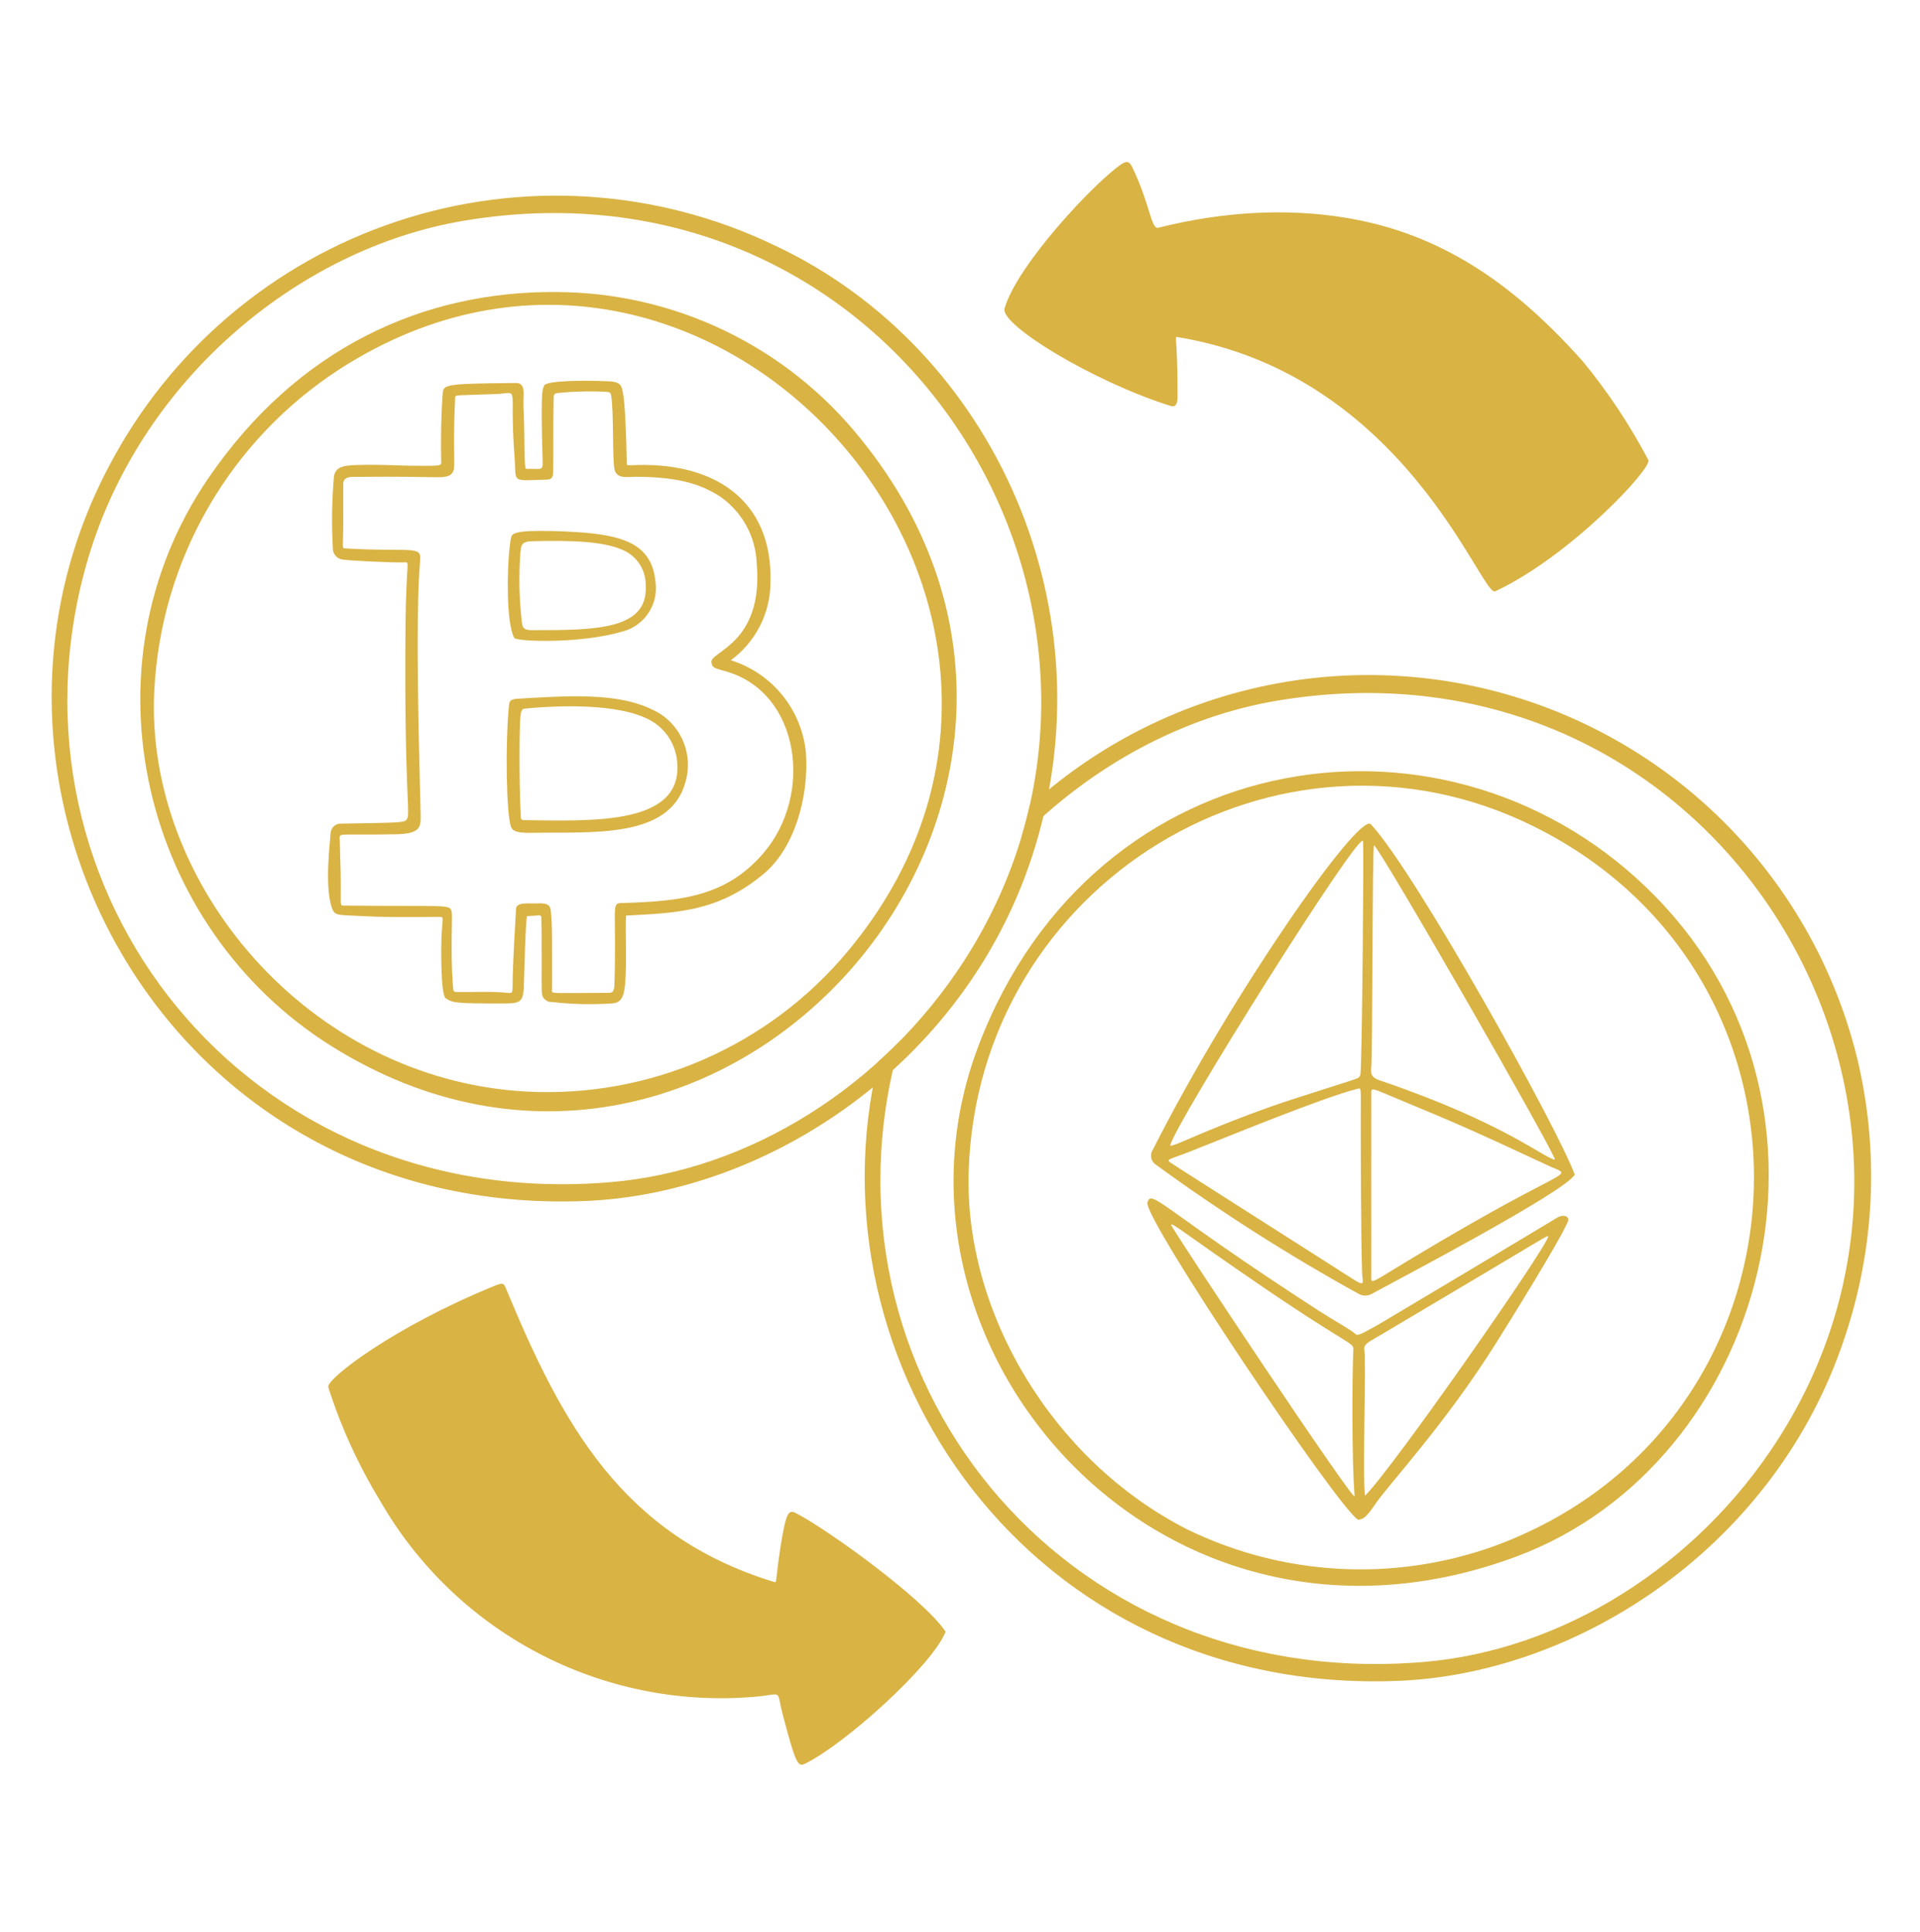 <svg width="154" height="155" viewBox="0 0 154 155" fill="none" xmlns="http://www.w3.org/2000/svg">
<path d="M90.86 13.502C92.255 16.432 92.329 18.418 92.9 18.272C101.138 16.202 107.571 17.111 111.441 18.272C117.307 20.032 122.181 23.624 126.952 28.985C128.971 31.443 130.735 34.099 132.218 36.912C132.49 37.588 125.957 44.613 119.929 47.435C118.817 47.955 112.756 30.061 94.45 27.041C94.156 26.992 94.456 26.79 94.45 31.788C94.45 32.333 94.34 32.706 93.888 32.563C87.691 30.616 80.2 26.055 80.573 24.747C81.572 21.252 87.817 14.608 89.95 13.168C90.476 12.817 90.647 13.049 90.86 13.502Z" fill="#D9B343"/>
<path d="M75.847 130.899C74.714 133.695 67.671 139.978 64.587 141.474C64.015 141.751 63.856 141.638 62.789 137.571C62.212 135.375 62.924 135.949 60.335 136.133C54.382 136.607 48.416 135.38 43.133 132.595C37.85 129.81 33.467 125.581 30.494 120.402C28.746 117.536 27.348 114.471 26.329 111.273C26.201 110.581 31.629 106.425 39.625 103.168C40.338 102.877 40.4 102.926 40.578 103.354C45.085 114.224 49.878 123.171 62.096 126.909C62.2 126.942 62.236 126.899 62.249 126.805C62.355 125.79 62.773 122.418 63.148 121.612C63.302 121.276 63.474 121.2 63.804 121.366C66.263 122.61 74.102 128.253 75.847 130.899Z" fill="#D9B343"/>
<path d="M121.686 124.843C141.63 117.377 149.451 89.029 132.832 71.97C116.537 55.243 87.781 59.313 78.461 83.952C69.335 108.087 93.159 135.521 121.686 124.843ZM77.692 94.062C78.35 70.86 102.57 56.119 123.051 66.31C148.135 78.79 145.953 114.599 119.695 124.086C115.728 125.486 111.523 126.085 107.323 125.845C103.124 125.606 99.014 124.535 95.232 122.693C84.356 117.152 77.374 105.245 77.692 94.062Z" fill="#D9B343"/>
<path d="M108.987 103.8C109.144 103.887 109.321 103.932 109.501 103.932C109.68 103.932 109.856 103.887 110.014 103.8C111.473 102.991 125.518 95.641 126.306 94.234C125.057 90.694 113.503 69.906 109.952 66.122C109.015 65.124 98.793 79.709 92.488 92.193C92.359 92.37 92.302 92.589 92.327 92.806C92.353 93.024 92.459 93.224 92.625 93.367C97.853 97.186 103.319 100.671 108.987 103.8ZM118.386 97.933C109.469 103.018 109.993 103.309 109.993 102.296C109.993 86.923 109.986 103.206 109.993 87.833C109.993 87.174 109.794 87.196 112.562 88.346C116.815 90.113 117.975 90.612 124.209 93.517C126.067 94.382 126.066 93.554 118.388 97.933H118.386ZM109.978 85.825C110.115 84.337 110.055 68.28 110.204 67.804C110.767 68.155 124.709 92.46 124.721 93.028C123.897 92.951 120.755 90.109 110.736 86.692C110.283 86.537 109.929 86.374 109.979 85.825H109.978ZM109.328 67.49C109.397 68.331 109.251 84.878 109.124 86.138C109.118 86.204 109.098 86.268 109.066 86.325C109.034 86.384 108.99 86.434 108.937 86.474C108.783 86.584 103.855 88.092 102.083 88.721C96.384 90.741 94.313 91.947 93.858 91.904C94.149 90.279 109.229 66.257 109.33 67.49H109.328ZM95.4 92.397C98.109 91.336 106.051 88.055 108.884 87.341C109.217 87.256 109.144 87.236 109.144 89.897C109.144 91.944 109.164 99.984 109.251 102.049C109.288 102.935 109.578 103.302 108.359 102.51C107.141 101.718 94.442 93.654 93.857 93.247C93.489 92.996 93.89 92.989 95.4 92.397Z" fill="#D9B343"/>
<path d="M108.923 121.907C109.333 121.894 109.588 121.72 110.32 120.643C111.42 119.03 115.931 114.234 120.01 107.721C120.997 106.145 124.921 99.862 125.751 98.017C125.942 97.593 125.421 97.344 124.836 97.719C124.461 97.96 111.087 105.957 110.582 106.245C108.893 107.198 108.879 107.155 108.693 106.994C108.254 106.61 107.008 105.947 105.676 105.084C93.149 96.97 92.347 95.329 92.035 96.47C91.694 97.717 107.33 120.989 108.923 121.907ZM109.433 108.302C109.356 107.82 109.74 107.683 110.667 107.134C125.451 98.368 123.916 99.193 124.185 99.187C124.068 100.062 111.58 117.971 109.479 119.989C109.275 118.171 109.593 109.291 109.433 108.302ZM93.925 98.24C94.073 98.097 94.96 98.921 101.178 103.167C108.581 108.224 108.585 107.617 108.547 108.36C108.454 110.198 108.414 117.153 108.652 120.022C108.711 120.739 93.817 98.343 93.925 98.238V98.24Z" fill="#D9B343"/>
<path fill-rule="evenodd" clip-rule="evenodd" d="M72.231 83.455C71.651 84.047 71.054 84.62 70.442 85.173C64.645 109.351 82.546 135.984 112.094 134.842C126.683 134.279 142.467 123.965 147.964 107.278C150.38 100.095 150.735 92.379 148.988 85.004C147.052 77.02 142.726 69.817 136.589 64.357C130.45 58.897 122.792 55.44 114.637 54.447C106.482 53.455 98.219 54.975 90.95 58.804C87.904 60.409 85.094 62.387 82.578 64.68C82.391 65.504 82.174 66.327 81.929 67.146C87.63 61.386 94.931 57.472 102.409 56.213C137.507 50.306 160.321 87.966 142.564 115.54C136.053 125.652 125.305 132.381 114.211 133.322C84.845 135.814 64.853 109.902 72.109 83.882C72.149 83.739 72.189 83.597 72.231 83.455Z" fill="#D9B343"/>
<path d="M62.154 19.696C52.697 15.147 41.842 14.448 31.879 17.747C21.916 21.046 13.624 28.086 8.751 37.381C-5.049 63.406 13.469 97.638 46.884 96.347C61.472 95.783 77.257 85.47 82.754 68.783C89.237 49.101 79.755 27.958 62.154 19.696ZM77.351 77.041C70.84 87.152 60.093 93.885 48.998 94.832C19.633 97.336 -0.358 71.413 6.896 45.392C10.979 30.735 23.799 19.961 37.198 17.708C72.293 11.806 95.107 49.469 77.351 77.041Z" fill="#D9B343"/>
<path d="M44.612 23.427C34.002 23.344 23.857 27.869 16.68 38.408C6.318 53.626 11.434 74.432 26.576 83.915C57.761 103.456 92.516 64.061 69.004 35.163C66.072 31.511 62.359 28.561 58.138 26.53C53.918 24.499 49.296 23.439 44.612 23.427ZM68.016 76.292C64.888 80.056 60.924 83.035 56.439 84.992C51.954 86.95 47.073 87.83 42.187 87.564C24.689 86.594 11.544 70.862 12.379 55.326C12.648 50.163 14.139 45.137 16.729 40.662C19.32 36.187 22.936 32.392 27.28 29.587C56.966 10.503 90.917 48.781 68.016 76.292Z" fill="#D9B343"/>
<path d="M58.617 52.965C59.597 52.247 60.395 51.309 60.948 50.227C61.501 49.145 61.793 47.948 61.8 46.733C61.993 40.1 57.262 36.965 50.556 37.325C50.275 37.34 50.27 37.325 50.268 37.045C50.257 35.403 50.12 32.302 49.991 31.689C49.862 31.077 49.927 30.643 48.879 30.59C48.264 30.559 44.808 30.437 43.798 30.805C43.511 30.911 43.475 31.521 43.459 32.334C43.427 33.911 43.508 36.485 43.524 36.998C43.55 37.806 43.43 37.586 42.204 37.613C42.017 37.617 42.092 35.119 42.017 33.429C41.95 31.931 42.007 32.023 42 31.515C41.992 31.007 41.833 30.723 41.404 30.726C35.327 30.773 35.567 30.852 35.499 31.717C35.338 33.875 35.37 36.487 35.389 36.961C35.407 37.401 35.543 37.38 32.797 37.359C32.183 37.355 28.319 37.156 27.484 37.436C27.295 37.479 27.124 37.582 26.998 37.73C26.872 37.878 26.796 38.063 26.784 38.257C26.619 40.151 26.59 42.055 26.696 43.953C26.686 44.181 26.762 44.405 26.91 44.579C27.058 44.753 27.266 44.864 27.493 44.891C27.854 44.952 30.693 45.121 32.336 45.121C32.972 45.121 32.566 44.59 32.523 50.364C32.413 64.455 32.99 65.29 32.6 65.762C32.396 66.007 31.951 65.992 27.371 66.073C27.26 66.066 27.149 66.082 27.045 66.12C26.941 66.157 26.846 66.216 26.766 66.293C26.685 66.369 26.622 66.461 26.578 66.563C26.535 66.665 26.514 66.775 26.515 66.886C26.515 67.226 25.96 71.268 26.68 72.974C26.869 73.422 27.17 73.399 28.524 73.464C31.219 73.594 30.958 73.563 35.062 73.559C35.692 73.559 35.491 73.386 35.408 75.219C35.382 75.795 35.325 79.811 35.756 80.088C36.308 80.443 36.489 80.503 40.251 80.499C41.612 80.499 41.927 80.449 42.005 79.363C42.05 78.743 42.135 73.775 42.282 73.487C43.204 73.463 43.406 73.322 43.418 73.603C43.477 75.123 43.418 79.044 43.462 79.648C43.466 79.75 43.49 79.849 43.532 79.941C43.575 80.033 43.636 80.116 43.711 80.184C43.786 80.252 43.874 80.305 43.969 80.339C44.065 80.372 44.167 80.386 44.268 80.38C45.879 80.566 47.504 80.604 49.121 80.492C49.519 80.459 49.88 80.294 50.038 79.614C50.358 78.226 50.107 74.265 50.224 73.446C54.158 73.234 57.598 73.19 61.302 70.059C63.737 68 64.896 63.879 64.641 60.381C64.477 58.69 63.819 57.084 62.747 55.765C61.675 54.446 60.239 53.472 58.617 52.965ZM61.188 68.492C58.259 71.86 54.772 72.313 49.783 72.444C49.011 72.463 49.466 73.007 49.281 79.019C49.261 79.68 49.022 79.647 48.667 79.648C43.797 79.654 44.28 79.757 44.28 79.35C44.28 75.583 44.309 74.212 44.176 73.043C44.117 72.533 43.792 72.438 43.073 72.47C42.354 72.501 41.358 72.331 41.388 72.97C41.174 76.605 41.12 78.071 41.11 79.253C41.106 79.627 41.065 79.686 40.711 79.648C39.389 79.508 38.066 79.599 36.743 79.581C36.383 79.575 36.367 79.631 36.32 78.966C36.115 76.138 36.32 73.41 36.224 73.142C36.101 72.507 35.86 72.732 27.54 72.645C27.222 72.645 27.365 72.616 27.322 69.937C27.303 68.846 27.254 67.855 27.254 67.419C27.254 66.743 26.799 67.022 31.733 66.926C33.724 66.888 33.759 66.364 33.739 65.355C33.668 61.838 33.267 49.843 33.7 44.924C33.804 43.734 33.033 44.3 27.72 43.996C27.392 43.977 27.524 44.08 27.533 41.891C27.54 40.206 27.52 39.29 27.533 38.805C27.546 38.32 27.954 38.26 28.344 38.257C32.392 38.217 33.525 38.27 34.969 38.283C35.731 38.29 36.331 38.254 36.417 37.548C36.476 37.068 36.34 35.035 36.509 31.918C36.509 31.638 36.432 31.74 39.778 31.61C41.775 31.534 40.817 30.689 41.271 36.646C41.433 38.772 40.912 38.566 43.882 38.474C44.16 38.465 44.334 38.366 44.364 37.962C44.4 37.474 44.364 33.569 44.398 32.444C44.418 31.745 44.356 31.592 44.674 31.534C45.987 31.396 47.308 31.362 48.626 31.431C48.914 31.448 48.98 31.522 49.01 31.687C49.249 32.876 49.094 36.767 49.294 37.704C49.547 38.427 50.201 38.247 50.952 38.247C54.818 38.247 56.434 39.022 57.666 39.768C58.565 40.37 59.309 41.178 59.836 42.123C60.363 43.069 60.658 44.127 60.697 45.209C61.252 51.684 56.903 52.255 57.06 53.141C57.143 53.602 57.295 53.588 58.278 53.873C64.168 55.589 65.283 63.783 61.188 68.492Z" fill="#D9B343"/>
<path d="M53.008 57.3C50.181 55.555 46.282 55.77 41.732 56.04C41.386 56.061 40.88 56.04 40.835 56.476C40.502 59.729 40.625 65.352 40.979 66.302C41.081 66.576 41.267 66.835 42.588 66.81C47.457 66.719 53.678 67.324 54.961 62.799C55.273 61.795 55.251 60.716 54.898 59.725C54.547 58.734 53.883 57.883 53.008 57.3ZM41.996 65.792C41.809 65.792 41.779 65.673 41.771 65.507C41.618 62.339 41.661 58.313 41.739 57.512C41.807 56.821 41.949 56.859 42.209 56.834C45.075 56.565 50.494 56.373 52.741 58.168C53.567 58.822 54.115 59.764 54.277 60.804C55.098 66.267 47.524 65.849 41.996 65.792Z" fill="#D9B343"/>
<path d="M41.242 51.166C41.411 51.484 46.556 51.641 49.802 50.693C50.682 50.497 51.455 49.977 51.969 49.237C52.483 48.497 52.7 47.591 52.577 46.699C52.323 43.9 50.375 43.136 47.564 42.797C46.165 42.629 42.368 42.469 41.513 42.721C40.988 42.874 40.993 42.846 40.852 44.132C40.699 45.536 40.57 49.901 41.242 51.166ZM42.712 43.415C45.749 43.338 48.331 43.415 49.899 44.097C50.467 44.328 50.952 44.725 51.29 45.237C51.628 45.749 51.803 46.351 51.792 46.964C52.007 50.557 47.693 50.552 42.652 50.552C41.971 50.552 41.9 50.322 41.845 49.818C41.642 47.999 41.606 46.166 41.738 44.34C41.822 43.793 41.738 43.439 42.712 43.414V43.415Z" fill="#D9B343"/>
</svg>
